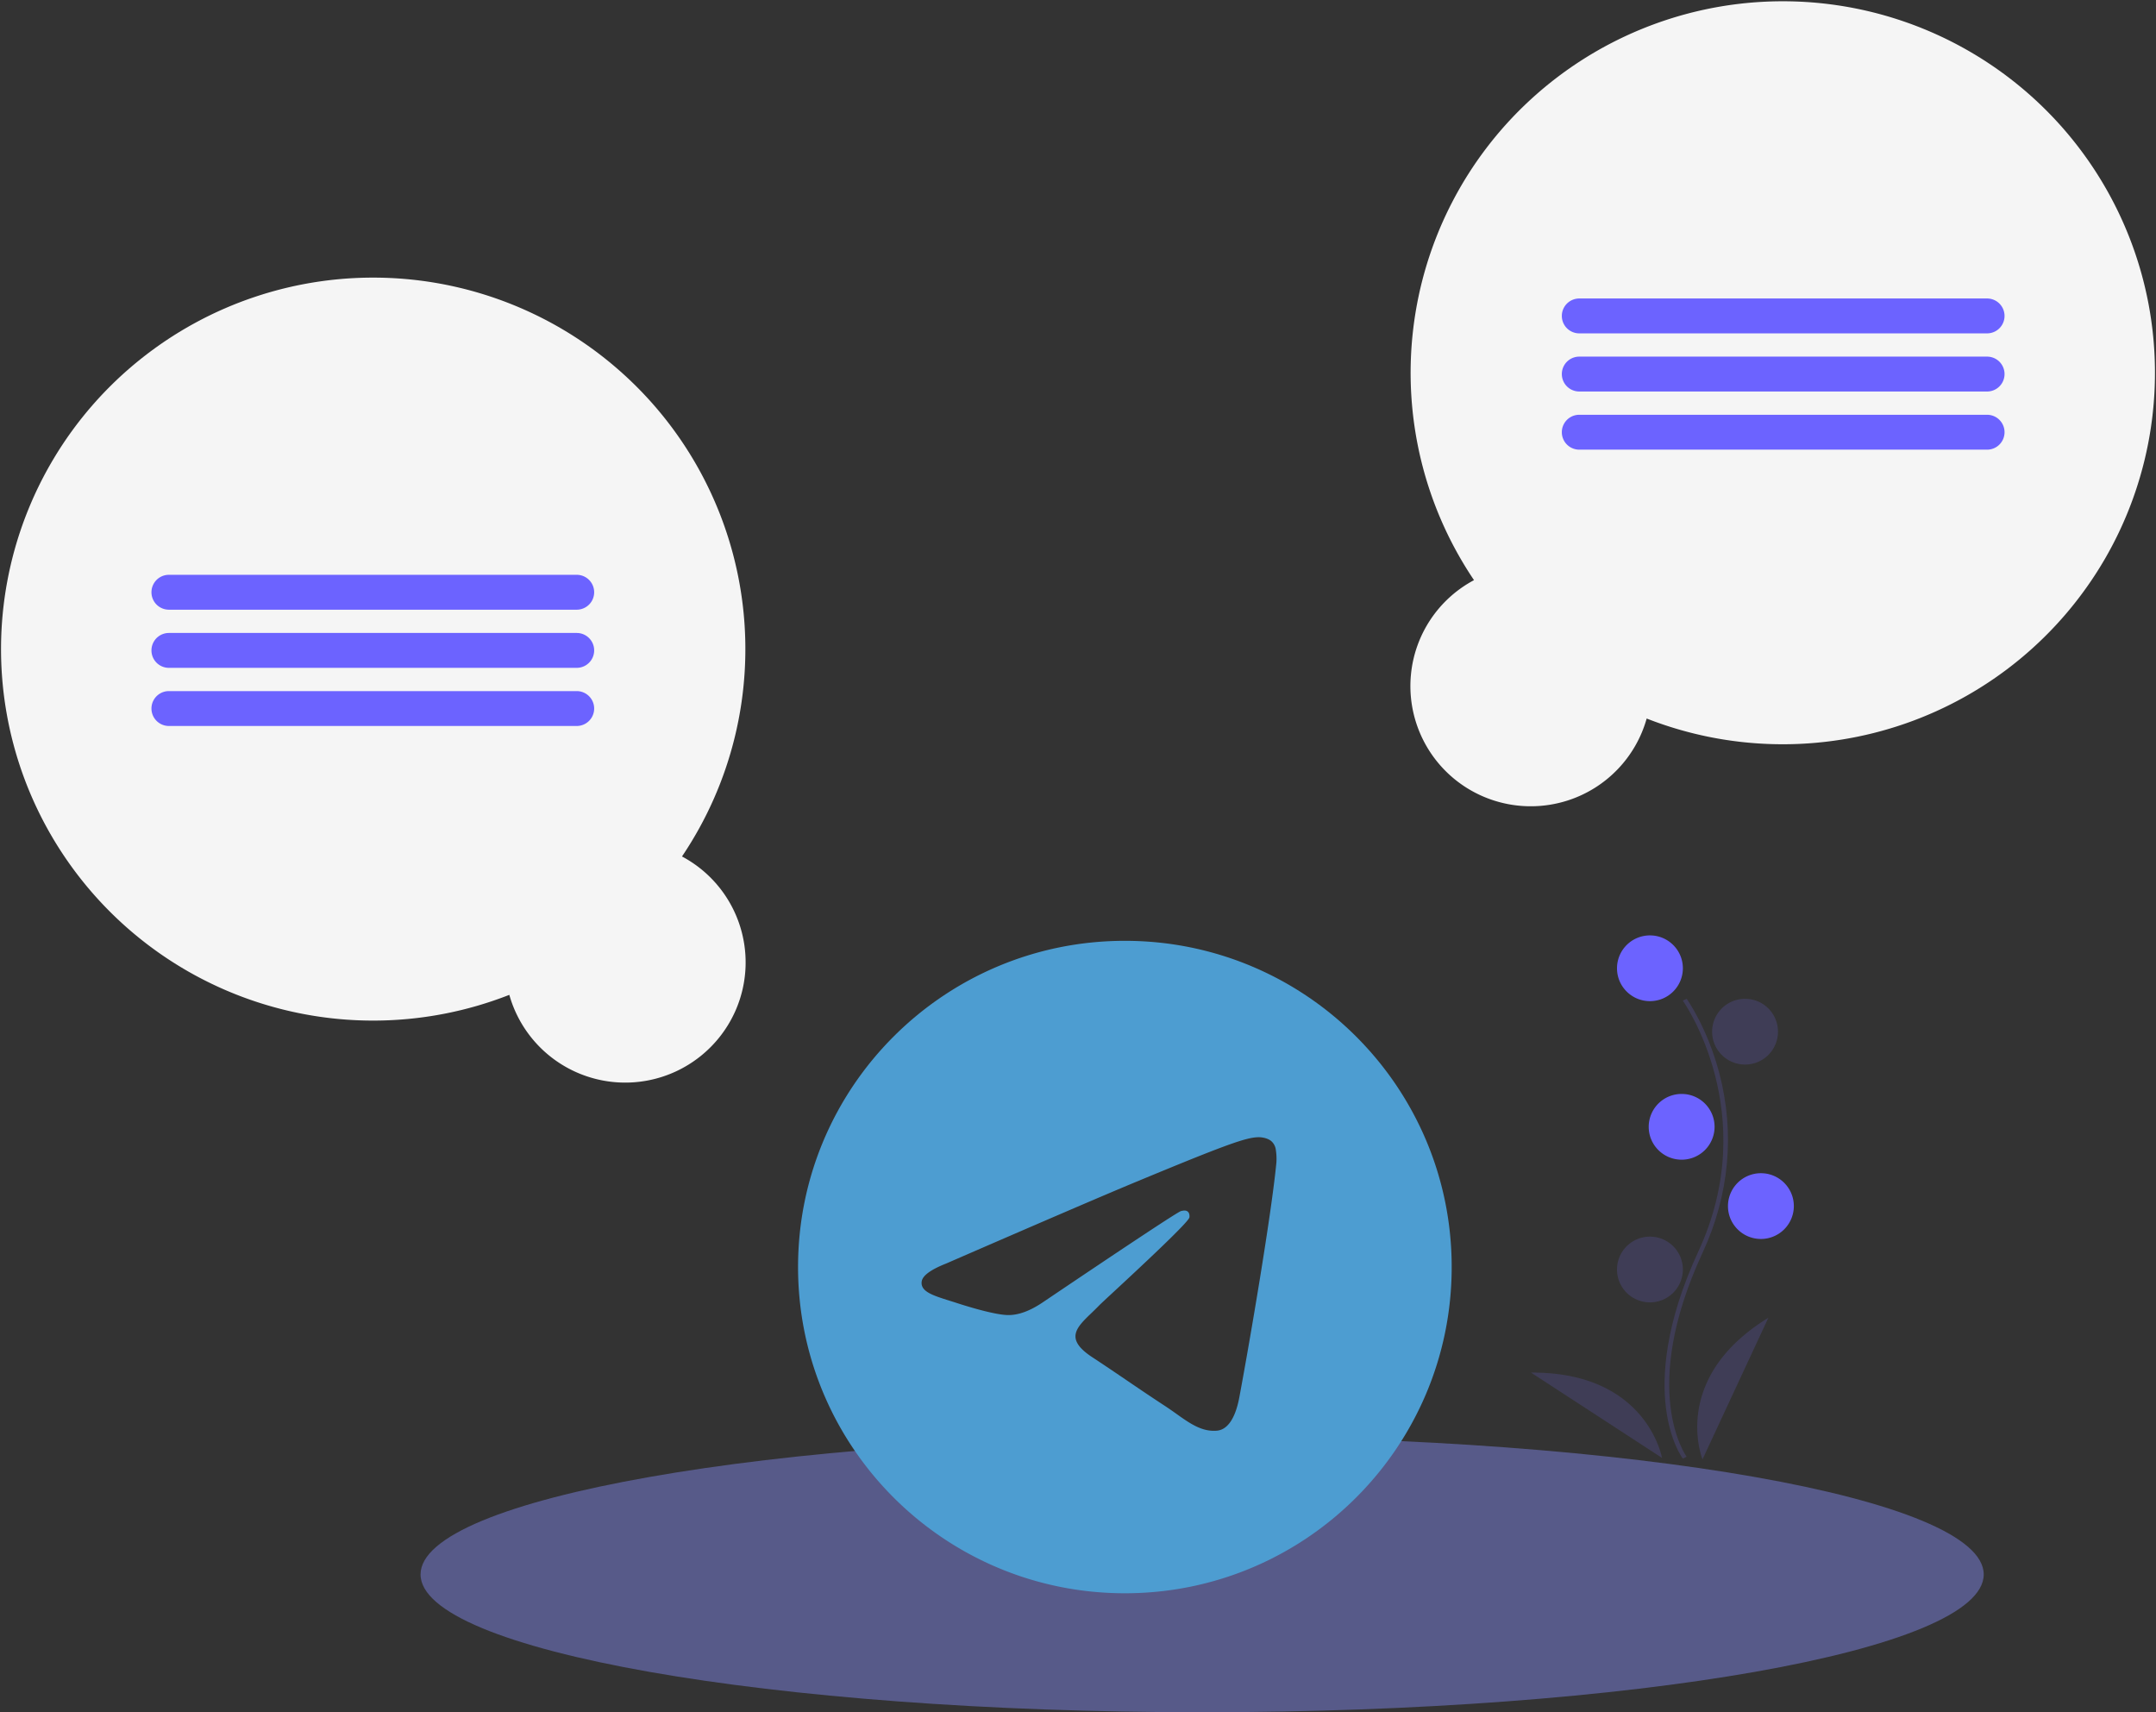 <svg width="136" height="108" fill="none" xmlns="http://www.w3.org/2000/svg"><rect width="100%" height="100%" fill="#333333" stroke="none"/><path d="M75.83 108c27.23 0 49.303-3.892 49.303-8.693s-22.073-8.693-49.302-8.693-49.302 3.892-49.302 8.693S48.602 108 75.83 108z" fill="#575A89"/><path d="M43.02 54.021a23.396 23.396 0 0 0-3.593-30.33 23.506 23.506 0 0 0-30.584-1.019 23.423 23.423 0 0 0-8.38 13.974 23.393 23.393 0 0 0 2.77 16.05 23.466 23.466 0 0 0 12.58 10.372 23.519 23.519 0 0 0 16.315-.318 7.596 7.596 0 0 0 8.694 5.408 7.6 7.6 0 0 0 5.61-4.496 7.568 7.568 0 0 0-3.412-9.64z" fill="#F5F5F5"/><path d="M36.38 36.256H10.654a1.1 1.1 0 1 0 0 2.2H36.38a1.1 1.1 0 0 0 0-2.2zM36.38 39.924H10.654a1.1 1.1 0 1 0 0 2.2H36.38a1.1 1.1 0 0 0 0-2.2zM36.38 43.591H10.654a1.1 1.1 0 1 0 0 2.2H36.38a1.1 1.1 0 0 0 0-2.2z" fill="#6C63FF"/><path d="M92.98 36.592A23.397 23.397 0 0 1 96.573 6.26a23.509 23.509 0 0 1 30.584-1.019 23.43 23.43 0 0 1 8.38 13.975 23.396 23.396 0 0 1-2.769 16.05 23.47 23.47 0 0 1-12.581 10.372 23.52 23.52 0 0 1-16.315-.317 7.58 7.58 0 0 1-4.992 5.172 7.607 7.607 0 0 1-7.075-1.307A7.58 7.58 0 0 1 89 42.574a7.569 7.569 0 0 1 3.98-5.982z" fill="#F5F5F5"/><path d="M99.62 21.027h25.726a1.1 1.1 0 1 0 0-2.2H99.62a1.1 1.1 0 0 0 0 2.2zM99.62 24.694h25.726a1.1 1.1 0 1 0 0-2.2H99.62a1.1 1.1 0 0 0 0 2.2zM99.62 28.362h25.726a1.1 1.1 0 1 0 0-2.2H99.62a1.1 1.1 0 0 0 0 2.2z" fill="#6C63FF"/><path d="M106.151 92c-.032-.043-.799-1.07-1.065-3.204-.244-1.957-.087-5.256 2.045-9.859 4.039-8.718-.931-15.753-.982-15.823l.246-.114c.013.018 1.295 1.811 2.053 4.667 1.001 3.787.636 7.724-1.051 11.35-4.032 8.704-1.035 12.824-1.004 12.865l-.242.118z" fill="#3F3D56"/><path d="M104.078 63.147a2.075 2.075 0 0 0 2.077-2.073c0-1.146-.93-2.074-2.077-2.074A2.076 2.076 0 0 0 102 61.074c0 1.145.93 2.073 2.078 2.073z" fill="#6C63FF"/><path d="M110.078 67.147a2.075 2.075 0 0 0 2.077-2.073c0-1.146-.93-2.074-2.077-2.074A2.076 2.076 0 0 0 108 65.074c0 1.145.93 2.073 2.078 2.073z" fill="#3F3D56"/><path d="M106.078 73.147a2.075 2.075 0 0 0 2.077-2.073c0-1.146-.93-2.074-2.077-2.074A2.076 2.076 0 0 0 104 71.074c0 1.145.93 2.073 2.078 2.073zM111.078 78.147a2.075 2.075 0 0 0 2.077-2.073c0-1.146-.93-2.074-2.077-2.074A2.076 2.076 0 0 0 109 76.074c0 1.145.93 2.073 2.078 2.073z" fill="#6C63FF"/><path d="M104.078 82.147a2.075 2.075 0 0 0 2.077-2.073c0-1.146-.93-2.074-2.077-2.074A2.076 2.076 0 0 0 102 80.074c0 1.145.93 2.073 2.078 2.073zM107.394 92.05s-2.078-5.105 4.155-8.933l-4.155 8.932zM104.839 91.957s-.946-5.428-8.264-5.381l8.264 5.38z" fill="#3F3D56"/><g clip-path="url(#a)"><path fill-rule="evenodd" clip-rule="evenodd" d="M91.572 79.918c0 11.364-9.23 20.577-20.615 20.577-11.385 0-20.616-9.213-20.616-20.577 0-11.363 9.23-20.576 20.616-20.576 11.385 0 20.615 9.213 20.615 20.576zm-19.877-5.385c-2.005.831-6.013 2.555-12.022 5.168-.976.387-1.488.766-1.534 1.137-.08.627.707.874 1.776 1.209.146.046.297.092.452.144 1.053.34 2.469.74 3.204.756.668.013 1.414-.261 2.237-.823 5.614-3.785 8.512-5.697 8.694-5.738.13-.029.308-.067.428.041.12.107.108.31.096.364-.079.33-3.16 3.193-4.758 4.674-.499.461-.85.789-.923.864-.161.167-.326.326-.484.479-.98.94-1.712 1.646.04 2.798.843.554 1.516 1.012 2.188 1.468.733.499 1.465.996 2.414 1.617.24.158.47.32.695.48.854.609 1.622 1.154 2.57 1.068.55-.051 1.12-.567 1.41-2.109.681-3.645 2.025-11.54 2.336-14.794.019-.27.007-.542-.035-.81a.867.867 0 0 0-.295-.557c-.246-.2-.627-.243-.799-.24-.775.014-1.964.427-7.69 2.804z" fill="#4D9DD1"/></g><defs><clipPath id="a"><path fill="#fff" transform="translate(50.34 59.342)" d="M0 0h41.231v41.153H0z"/></clipPath></defs></svg>